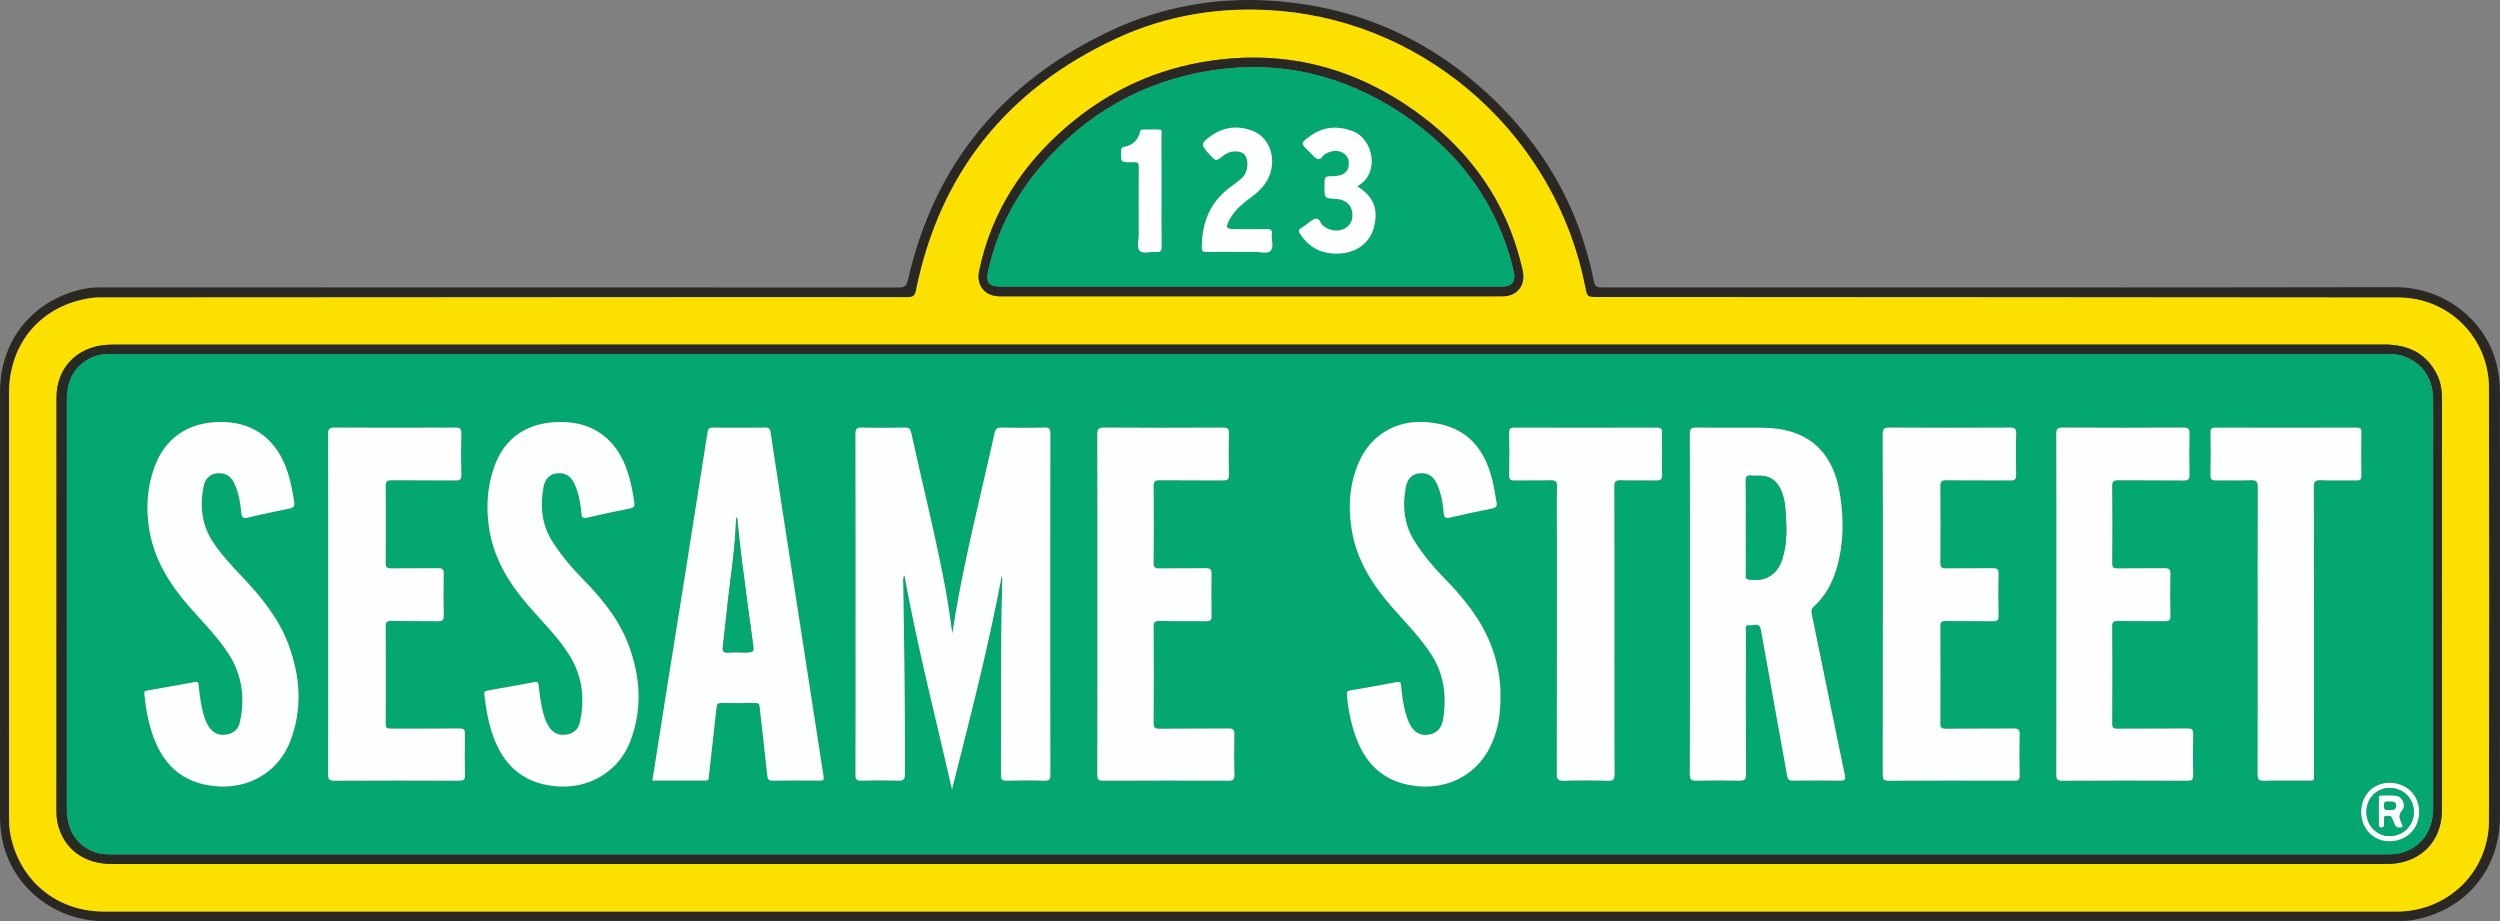 <?xml version="1.0" encoding="utf-8"?>
<!-- Generator: Adobe Illustrator 16.0.0, SVG Export Plug-In . SVG Version: 6.00 Build 0)  -->
<!DOCTYPE svg PUBLIC "-//W3C//DTD SVG 1.1//EN" "http://www.w3.org/Graphics/SVG/1.1/DTD/svg11.dtd">
<svg version="1.1" id="Layer_1" xmlns="http://www.w3.org/2000/svg" xmlns:xlink="http://www.w3.org/1999/xlink" x="0px" y="0px"
	 width="619.924px" height="228.425px" viewBox="0 0 619.924 228.425" enable-background="new 0 0 619.924 228.425"
	 xml:space="preserve">
<rect x="0" y="0" width="619.924" height="228.425" fill="#808080" stroke="none"/>
<g>
	<path fill-rule="evenodd" clip-rule="evenodd" fill="#2B2723" d="M309.964,228.371c-94.667,0-189.335-0.043-284.003,0.054
		c-12.171,0.013-22.618-8.163-25.253-19.54c-0.485-2.094-0.697-4.22-0.698-6.364c-0.006-35.16-0.021-70.321,0.005-105.482
		C0.023,84.54,8,74.589,20.156,71.774c1.579-0.365,3.186-0.51,4.813-0.509c65.933,0.007,131.866-0.001,197.8,0.034
		c1.496,0.001,2.028-0.332,2.387-1.911c6.536-28.735,23.524-49.117,49.981-61.653c12.76-6.046,26.37-8.501,40.452-7.529
		c22.139,1.528,41.004,10.423,56.566,26.188c11.982,12.138,19.761,26.6,23.084,43.374c0.268,1.353,0.857,1.525,2.053,1.524
		c65.515-0.027,131.03,0.04,196.546-0.082c12.101-0.022,22.062,7.9,25.021,18.251c0.723,2.531,1.051,5.105,1.052,7.722
		c0.009,35.108,0.024,70.217-0.003,105.326c-0.01,13.236-8.663,23.392-21.721,25.647c-1.503,0.26-3.02,0.211-4.533,0.211
		C499.091,228.372,404.527,228.371,309.964,228.371z M309.978,226.035c94.771,0,189.542,0.001,284.313-0.002
		c12.774-0.001,22.871-9.874,22.892-22.629c0.061-35.735,0.061-71.471,0-107.206c-0.021-12.472-9.97-22.398-22.406-22.412
		c-66.193-0.07-132.386-0.093-198.578-0.131c-2.628-0.002-2.628-0.001-3.115-2.493c-7.23-36.962-38.48-65.259-75.774-68.452
		c-14.142-1.21-27.857,0.934-40.73,6.947c-26.777,12.509-43.496,33.172-49.419,62.29c-0.284,1.397-0.748,1.747-2.163,1.746
		c-32.391-0.031-64.782,0.001-97.173,0.019c-33.802,0.018-67.604,0.032-101.405,0.055c-1.252,0.001-2.522-0.053-3.755,0.122
		C10.338,75.633,2.257,84.965,2.253,97.457c-0.01,34.899-0.004,69.799-0.001,104.697c0,1.619,0.031,3.241,0.349,4.836
		c2.288,11.474,11.518,19.044,23.221,19.044C120.54,226.035,215.258,226.035,309.978,226.035z"/>
	<path fill-rule="evenodd" clip-rule="evenodd" fill="#FCE100" d="M309.978,226.035c-94.719,0-189.438,0-284.156-0.001
		c-11.703,0-20.933-7.57-23.221-19.044c-0.318-1.595-0.348-3.217-0.349-4.836c-0.003-34.898-0.009-69.798,0.001-104.697
		c0.003-12.492,8.084-21.824,20.408-23.568c1.233-0.175,2.502-0.121,3.755-0.122c33.802-0.022,67.604-0.037,101.405-0.055
		c32.391-0.018,64.782-0.05,97.173-0.019c1.415,0.001,1.879-0.349,2.163-1.746c5.924-29.118,22.642-49.781,49.419-62.29
		c12.873-6.014,26.588-8.158,40.73-6.947c37.294,3.193,68.544,31.49,75.774,68.452c0.487,2.492,0.487,2.491,3.115,2.493
		c66.192,0.038,132.385,0.061,198.578,0.131c12.437,0.014,22.386,9.94,22.406,22.412c0.061,35.735,0.061,71.471,0,107.206
		c-0.021,12.755-10.117,22.628-22.892,22.629C499.52,226.036,404.748,226.035,309.978,226.035z M309.608,214.25
		c94.098,0,188.195,0.001,282.293-0.002c8.046-0.001,13.624-5.413,13.63-13.345c0.024-34.064,0.013-68.13,0.007-102.195
		c-0.001-2.166-0.39-4.262-1.42-6.19c-2.771-5.188-7.303-7.088-12.964-7.088c-187.569,0.016-375.137,0.013-562.706,0.019
		c-0.938,0-1.883,0.028-2.814,0.139c-6.998,0.831-11.625,5.965-11.628,13.008c-0.017,34.17-0.006,68.34-0.013,102.51
		c0,1.368,0.15,2.703,0.548,4.015c1.752,5.767,6.619,9.13,13.243,9.13C121.727,214.25,215.667,214.25,309.608,214.25z
		 M310.096,73.478c14.31,0,28.619,0,42.929,0c6.528,0,13.057,0.012,19.585-0.005c3.48-0.008,5.616-2.56,5.038-5.991
		c-0.121-0.718-0.311-1.425-0.486-2.132c-3.766-15.208-12.249-27.31-24.667-36.621c-16.495-12.369-35.003-16.962-55.343-13.146
		c-12.172,2.283-23.02,7.618-32.443,15.666c-11.24,9.599-18.913,21.427-21.933,36.058c-0.719,3.481,1.489,6.168,5.12,6.169
		C268.628,73.48,289.362,73.478,310.096,73.478z"/>
	<path fill-rule="evenodd" clip-rule="evenodd" fill="#282B23" d="M309.608,214.25c-93.941,0-187.882,0-281.823-0.001
		c-6.624,0-11.491-3.363-13.243-9.13c-0.398-1.312-0.548-2.646-0.548-4.015c0.006-34.17-0.004-68.34,0.013-102.51
		c0.003-7.043,4.63-12.177,11.628-13.008c0.931-0.11,1.876-0.139,2.814-0.139c187.568-0.006,375.136-0.003,562.706-0.019
		c5.661,0,10.193,1.899,12.964,7.088c1.03,1.929,1.419,4.024,1.42,6.19c0.006,34.065,0.018,68.131-0.007,102.195
		c-0.006,7.932-5.584,13.344-13.63,13.345C497.804,214.251,403.706,214.25,309.608,214.25z M309.647,87.798
		c-93.42,0-186.841,0-280.262,0.001c-0.993,0-1.985,0.027-2.978,0.025c-1.33-0.003-2.588,0.313-3.776,0.884
		c-4.391,2.106-6.048,5.822-6.052,10.458c-0.012,17.451-0.004,34.902-0.004,52.354c0,16.354-0.007,32.707,0.004,49.062
		c0.003,5.239,2.389,8.971,6.703,10.646c1.653,0.643,3.372,0.622,5.094,0.622c106.065,0.001,212.13,0.001,318.195,0.001
		c81.561,0,163.121,0,244.682-0.001c1.253,0,2.511,0.029,3.742-0.257c5.198-1.206,8.348-5.409,8.349-11.181
		c0.007-29.573,0.003-59.146,0.003-88.719c0-4.284,0.026-8.569-0.007-12.854c-0.04-5.125-2.893-9.083-7.523-10.577
		c-1.628-0.524-3.299-0.462-4.966-0.462C497.116,87.798,403.382,87.798,309.647,87.798z"/>
	<path fill-rule="evenodd" clip-rule="evenodd" fill="#2B2723" d="M310.096,73.478c-20.734,0-41.467,0.003-62.201-0.003
		c-3.631-0.001-5.839-2.688-5.12-6.169c3.021-14.631,10.693-26.459,21.933-36.058c9.423-8.047,20.271-13.382,32.443-15.666
		c20.34-3.815,38.848,0.778,55.343,13.146c12.418,9.312,20.901,21.413,24.667,36.621c0.176,0.707,0.365,1.414,0.486,2.132
		c0.578,3.432-1.558,5.983-5.038,5.991c-6.528,0.017-13.057,0.005-19.585,0.005C338.715,73.478,324.405,73.478,310.096,73.478z
		 M310.051,71.072c10.497,0,20.995,0,31.493,0c10.289,0,20.578,0.008,30.866-0.007c2.539-0.004,3.513-1.25,2.944-3.72
		c-0.315-1.369-0.649-2.738-1.058-4.082c-4.603-15.13-13.92-26.716-27.001-35.312c-14.253-9.367-29.924-13.122-46.834-10.5
		c-16.995,2.634-31.133,10.682-42.338,23.742c-6.424,7.486-10.848,16.041-13.022,25.699c-0.745,3.308-0.001,4.179,3.373,4.179
		C269,71.072,289.525,71.072,310.051,71.072z"/>
	<path fill-rule="evenodd" clip-rule="evenodd" fill="#04A770" d="M309.647,87.798c93.734,0,187.469,0,281.203,0.003
		c1.667,0,3.338-0.063,4.966,0.462c4.631,1.494,7.483,5.452,7.523,10.577c0.033,4.284,0.007,8.569,0.007,12.854
		c0,29.573,0.004,59.146-0.003,88.719c-0.001,5.771-3.15,9.975-8.349,11.181c-1.231,0.286-2.489,0.257-3.742,0.257
		c-81.561,0.001-163.121,0.001-244.682,0.001c-106.064,0-212.13,0-318.195-0.001c-1.722,0-3.44,0.021-5.094-0.622
		c-4.314-1.676-6.7-5.407-6.703-10.646c-0.011-16.354-0.004-32.708-0.004-49.062c0-17.451-0.007-34.902,0.004-52.354
		c0.003-4.636,1.661-8.352,6.052-10.458c1.188-0.57,2.446-0.887,3.776-0.884c0.993,0.002,1.985-0.025,2.978-0.025
		C122.806,87.798,216.227,87.798,309.647,87.798z M236.154,157.083c-0.543-3.604-0.962-7.021-1.584-10.402
		c-2.434-13.224-5.748-26.257-8.621-39.387c-0.198-0.906-0.52-1.281-1.529-1.262c-3.551,0.071-7.105,0.089-10.655-0.005
		c-1.288-0.034-1.641,0.285-1.637,1.61c0.049,17.291,0.032,34.581,0.032,51.871c0,10.865,0.019,21.73-0.027,32.596
		c-0.005,1.156,0.259,1.513,1.454,1.477c3.027-0.092,6.061-0.104,9.087,0.003c1.36,0.049,1.719-0.289,1.725-1.696
		c0.06-15.775-0.178-31.549-0.425-47.321c-0.009-0.541-0.173-1.112,0.297-1.916c3.276,18.017,7.794,35.493,11.801,53.087
		c4.453-17.616,8.992-35.154,12.347-52.979c0.122,0.519,0.135,1.022,0.12,1.525c-0.481,15.929-0.252,31.861-0.334,47.792
		c-0.005,1.117,0.196,1.545,1.431,1.506c3.131-0.097,6.27-0.101,9.4,0.002c1.255,0.041,1.416-0.415,1.415-1.512
		c-0.029-28.207-0.028-56.415-0.001-84.623c0.001-1.047-0.191-1.443-1.343-1.418c-3.603,0.078-7.209,0.088-10.812-0.005
		c-1.175-0.031-1.481,0.436-1.692,1.45c-0.613,2.958-1.333,5.894-2.004,8.839C241.531,129.773,238.238,143.184,236.154,157.083z
		 M419.057,149.822c0,14.05,0.021,28.101-0.033,42.151c-0.005,1.326,0.348,1.643,1.637,1.608c3.549-0.094,7.104-0.095,10.653,0
		c1.304,0.035,1.64-0.314,1.634-1.625c-0.055-11.805-0.037-23.609-0.018-35.414c0.001-0.622-0.394-1.724,0.875-1.503
		c1.008,0.175,2.492-0.962,2.877,1.24c2.099,12.012,4.333,24.001,6.47,36.007c0.173,0.969,0.464,1.302,1.471,1.286
		c3.916-0.059,7.835-0.065,11.752,0.002c1.226,0.021,1.298-0.344,1.071-1.437c-2.769-13.313-5.477-26.639-8.211-39.958
		c-0.146-0.714-0.077-1.238,0.531-1.79c2.819-2.558,4.584-5.787,5.642-9.404c1.747-5.973,1.823-12.061,0.891-18.147
		c-1.718-11.204-8.229-16.737-19.534-16.775c-5.38-0.018-10.761,0.047-16.14-0.038c-1.341-0.021-1.603,0.373-1.598,1.645
		C419.074,121.721,419.057,135.771,419.057,149.822z M161.782,193.546c4.48,0,8.858-0.002,13.237,0.001
		c0.93,0.001,0.712-0.715,0.771-1.238c0.638-5.649,1.285-11.299,1.883-16.952c0.086-0.818,0.411-1.048,1.182-1.039
		c2.82,0.031,5.641,0.03,8.461,0.001c0.713-0.008,0.999,0.202,1.059,0.953c0.132,1.663,0.383,3.315,0.568,4.975
		c0.452,4.044,0.897,8.089,1.335,12.134c0.081,0.746,0.257,1.209,1.214,1.194c3.969-0.058,7.939-0.042,11.909-0.01
		c0.812,0.007,0.932-0.26,0.815-1.009c-1.696-10.868-3.362-21.741-5.038-32.612c-1.732-11.232-3.473-22.463-5.202-33.695
		c-0.976-6.337-1.935-12.678-2.898-19.018c-0.108-0.712-0.256-1.21-1.226-1.197c-4.387,0.062-8.775,0.042-13.162,0.013
		c-0.773-0.005-1.095,0.231-1.219,1.021c-1.766,11.331-3.553,22.658-5.352,33.984c-1.726,10.862-3.478,21.722-5.206,32.584
		C163.866,180.219,162.841,186.807,161.782,193.546z M54.515,104.641c-7.948,0.097-13.663,4.038-16.275,11.352
		c-1.812,5.074-2.085,10.305-1.175,15.593c1.255,7.292,5.03,13.292,9.789,18.76c3.425,3.936,7.182,7.6,9.984,12.045
		c3.262,5.173,3.934,10.796,2.655,16.694c-0.397,1.83-1.661,2.857-3.505,3.101c-1.842,0.243-3.261-0.486-4.251-2.045
		c-0.648-1.021-1.029-2.157-1.351-3.316c-0.616-2.221-0.856-4.504-1.134-6.78c-0.063-0.521-0.031-1.074-0.86-0.923
		c-4,0.729-8.003,1.446-12.009,2.143c-0.689,0.119-0.611,0.507-0.562,1.02c0.293,3.071,0.816,6.101,1.744,9.043
		c2.457,7.795,7.214,12.812,15.82,13.62c8.267,0.776,15.683-3.473,18.634-11.262c3.026-7.987,2.442-15.989-0.487-23.859
		c-2.452-6.586-6.832-11.899-11.607-16.925c-2.553-2.687-5.066-5.41-7.127-8.517c-2.801-4.221-3.257-8.842-2.334-13.666
		c0.475-2.48,2.135-3.63,4.493-3.348c1.699,0.204,2.65,1.335,3.294,2.79c0.982,2.221,1.378,4.584,1.589,6.979
		c0.094,1.063,0.378,1.509,1.617,1.207c3.441-0.839,6.916-1.548,10.388-2.254c0.96-0.194,1.265-0.627,1.116-1.589
		c-0.384-2.476-0.834-4.935-1.601-7.323C68.71,108.935,62.802,104.54,54.515,104.641z M138.871,104.641
		c-8.119,0.069-13.793,3.904-16.337,11.192c-1.808,5.183-2.063,10.517-1.115,15.908c1.271,7.234,5.036,13.177,9.75,18.605
		c3.488,4.017,7.338,7.738,10.144,12.312c3.136,5.113,3.746,10.645,2.499,16.424c-0.395,1.828-1.658,2.859-3.503,3.104
		c-1.842,0.243-3.263-0.487-4.25-2.044c-0.647-1.021-1.034-2.152-1.354-3.314c-0.614-2.222-0.861-4.504-1.128-6.781
		c-0.078-0.66-0.166-1.063-1.014-0.904c-3.841,0.724-7.69,1.408-11.542,2.073c-0.654,0.113-1.007,0.214-0.907,1.055
		c0.367,3.06,0.841,6.093,1.764,9.039c2.468,7.877,7.298,12.864,15.959,13.66c8.11,0.745,15.588-3.57,18.499-11.262
		c3.002-7.934,2.475-15.889-0.442-23.705c-2.498-6.691-7.026-12.02-11.974-17.029c-2.573-2.605-4.852-5.462-6.85-8.536
		c-2.75-4.229-3.189-8.86-2.298-13.688c0.371-2.006,1.593-3.184,3.216-3.376c2.014-0.237,3.367,0.463,4.349,2.343
		c0.359,0.687,0.626,1.431,0.854,2.174c0.535,1.75,0.848,3.547,0.99,5.372c0.069,0.882,0.231,1.396,1.413,1.109
		c3.542-0.859,7.117-1.59,10.692-2.307c0.96-0.192,1.126-0.675,0.997-1.523c-0.378-2.476-0.829-4.935-1.592-7.325
		C153.054,108.965,147.173,104.57,138.871,104.641z M372.065,172.596c0.044-4.27-0.76-8.646-2.441-12.868
		c-2.584-6.489-6.928-11.721-11.753-16.625c-2.642-2.686-5.01-5.604-7.042-8.78c-2.68-4.19-3.145-8.778-2.236-13.549
		c0.474-2.49,2.097-3.652,4.451-3.409c1.705,0.177,2.673,1.278,3.328,2.736c1.019,2.266,1.411,4.683,1.631,7.129
		c0.092,1.028,0.396,1.388,1.525,1.12c3.497-0.83,7.019-1.562,10.541-2.277c0.915-0.187,1.208-0.603,1.03-1.498
		c-0.346-1.737-0.563-3.502-0.975-5.223c-2.236-9.378-7.532-14.04-16.601-14.682c-7.343-0.519-13.632,3.215-16.562,9.951
		c-2.359,5.425-2.718,11.102-1.753,16.881c1.228,7.357,5.041,13.393,9.84,18.894c3.326,3.814,6.92,7.403,9.729,11.649
		c3.322,5.021,4.006,10.55,3.074,16.354c-0.361,2.251-1.641,3.468-3.619,3.78c-2.003,0.316-3.646-0.567-4.677-2.638
		c-0.438-0.879-0.753-1.83-1.023-2.777c-0.618-2.163-0.875-4.393-1.102-6.625c-0.056-0.542-0.01-1.188-0.948-1.013
		c-3.894,0.726-7.79,1.437-11.695,2.096c-0.809,0.136-0.842,0.518-0.783,1.18c0.31,3.494,0.981,6.906,2.163,10.217
		c2.611,7.315,7.521,11.61,15.481,12.342c7.347,0.676,14.144-2.73,17.597-9.25C371.375,181.695,372.125,177.366,372.065,172.596z
		 M81.389,149.816c0,14.054,0.02,28.107-0.032,42.161c-0.005,1.322,0.352,1.622,1.64,1.614c10.292-0.055,20.584-0.045,30.876-0.009
		c1.046,0.004,1.45-0.199,1.423-1.35c-0.079-3.394-0.073-6.792-0.002-10.187c0.023-1.087-0.256-1.407-1.373-1.396
		c-5.642,0.059-11.284,0.007-16.927,0.046c-0.966,0.007-1.366-0.174-1.359-1.264c0.045-8.046,0.042-16.092,0.002-24.137
		c-0.005-1.035,0.3-1.321,1.326-1.306c3.917,0.058,7.837-0.013,11.754,0.047c1.042,0.017,1.318-0.303,1.301-1.318
		c-0.059-3.499-0.062-7.001,0.002-10.5c0.019-1.045-0.3-1.329-1.322-1.315c-3.865,0.055-7.732-0.006-11.598,0.041
		c-1.008,0.012-1.48-0.147-1.469-1.335c0.057-6.373,0.051-12.747,0.004-19.121c-0.008-1.105,0.337-1.414,1.423-1.403
		c5.276,0.05,10.554-0.01,15.83,0.048c1.134,0.012,1.534-0.232,1.501-1.455c-0.091-3.394-0.088-6.792-0.001-10.186
		c0.03-1.188-0.307-1.462-1.47-1.456c-9.979,0.049-19.958,0.054-29.936-0.005c-1.305-0.008-1.63,0.318-1.625,1.624
		C81.408,121.709,81.389,135.763,81.389,149.816z M466.893,149.734c0,14.106,0.01,28.214-0.021,42.32
		c-0.002,1.074,0.138,1.546,1.411,1.539c10.396-0.057,20.795-0.046,31.191-0.01c1.016,0.003,1.353-0.255,1.334-1.302
		c-0.062-3.396-0.083-6.794,0.008-10.188c0.033-1.229-0.38-1.455-1.509-1.443c-5.59,0.057-11.182-0.003-16.771,0.051
		c-1.088,0.01-1.403-0.271-1.396-1.381c0.048-7.993,0.05-15.988-0.002-23.981c-0.007-1.156,0.395-1.362,1.434-1.348
		c3.865,0.056,7.732-0.017,11.598,0.047c1.071,0.018,1.434-0.229,1.408-1.364c-0.077-3.446-0.089-6.897,0.005-10.344
		c0.033-1.244-0.405-1.45-1.517-1.432c-3.813,0.064-7.628-0.021-11.441,0.053c-1.164,0.022-1.5-0.278-1.488-1.471
		c0.063-6.269,0.059-12.539,0.004-18.809c-0.011-1.197,0.263-1.613,1.541-1.595c5.276,0.073,10.554,0.005,15.83,0.052
		c1.063,0.009,1.452-0.254,1.428-1.387c-0.072-3.395-0.091-6.793,0.008-10.187c0.037-1.286-0.393-1.524-1.576-1.52
		c-9.927,0.046-19.854,0.054-29.781-0.006c-1.348-0.009-1.738,0.283-1.732,1.695C466.916,121.729,466.893,135.731,466.893,149.734z
		 M272.125,149.767c0,14.105,0.013,28.211-0.024,42.316c-0.003,1.129,0.227,1.515,1.449,1.509
		c10.344-0.052,20.688-0.048,31.032-0.004c1.14,0.005,1.538-0.237,1.505-1.452c-0.087-3.342-0.086-6.688,0-10.029
		c0.03-1.201-0.338-1.47-1.493-1.457c-5.694,0.062-11.389-0.01-17.083,0.058c-1.196,0.015-1.462-0.325-1.455-1.479
		c0.052-7.889,0.051-15.777,0.002-23.666c-0.007-1.175,0.221-1.613,1.513-1.582c3.864,0.094,7.732,0.003,11.597,0.056
		c0.964,0.013,1.264-0.27,1.251-1.23c-0.047-3.5-0.057-7.001,0.004-10.5c0.02-1.095-0.312-1.424-1.411-1.405
		c-3.813,0.063-7.628-0.014-11.44,0.047c-1.099,0.019-1.536-0.171-1.521-1.424c0.071-6.32,0.063-12.643,0.005-18.963
		c-0.011-1.175,0.306-1.494,1.48-1.479c5.224,0.063,10.449-0.002,15.672,0.051c1.119,0.012,1.556-0.211,1.523-1.449
		c-0.091-3.394-0.087-6.792-0.001-10.186c0.03-1.189-0.314-1.467-1.476-1.461c-9.821,0.048-19.644,0.06-29.464-0.01
		c-1.416-0.01-1.703,0.387-1.698,1.737C272.145,121.765,272.125,135.766,272.125,149.767z M509.927,149.839
		c0,14.051,0.012,28.102-0.021,42.152c-0.003,1.137,0.16,1.612,1.487,1.604c10.342-0.063,20.685-0.05,31.026-0.012
		c1.058,0.004,1.441-0.222,1.416-1.36c-0.077-3.393-0.074-6.79-0.001-10.184c0.023-1.101-0.28-1.399-1.383-1.389
		c-5.798,0.056-11.597,0.002-17.394,0.049c-1.021,0.009-1.311-0.269-1.305-1.299c0.041-8.044,0.044-16.088-0.003-24.132
		c-0.006-1.067,0.344-1.289,1.331-1.277c3.917,0.052,7.835-0.007,11.752,0.041c0.976,0.012,1.372-0.189,1.351-1.274
		c-0.068-3.498-0.074-7,0.002-10.498c0.025-1.158-0.397-1.372-1.44-1.357c-3.864,0.055-7.731-0.017-11.596,0.046
		c-1.082,0.019-1.409-0.266-1.399-1.379c0.053-6.319,0.064-12.641-0.007-18.96c-0.014-1.286,0.409-1.54,1.59-1.527
		c5.38,0.057,10.761-0.015,16.14,0.054c1.21,0.016,1.479-0.354,1.453-1.501c-0.076-3.341-0.073-6.686-0.002-10.027
		c0.025-1.166-0.208-1.586-1.503-1.578c-9.977,0.061-19.954,0.063-29.93-0.002c-1.358-0.009-1.597,0.401-1.593,1.658
		C509.944,121.737,509.927,135.788,509.927,149.839z M400.318,156.546c0-11.958,0.017-23.916-0.025-35.874
		c-0.004-1.208,0.285-1.634,1.555-1.593c2.922,0.094,5.849-0.013,8.771,0.051c1.103,0.024,1.567-0.197,1.534-1.445
		c-0.09-3.444-0.069-6.893-0.008-10.338c0.019-1.031-0.285-1.309-1.31-1.306c-11.749,0.035-23.499,0.032-35.248,0.004
		c-0.96-0.002-1.377,0.159-1.354,1.26c0.073,3.497,0.069,6.998,0.002,10.495c-0.021,1.055,0.323,1.344,1.329,1.326
		c2.976-0.05,5.954,0.033,8.929-0.043c1.195-0.03,1.628,0.265,1.602,1.548c-0.084,4.071-0.031,8.146-0.031,12.219
		c0,19.634,0.012,39.269-0.024,58.903c-0.003,1.319,0.176,1.909,1.729,1.853c3.651-0.135,7.312-0.107,10.964-0.01
		c1.329,0.036,1.623-0.36,1.618-1.646C400.298,180.149,400.318,168.348,400.318,156.546z M559.846,156.313
		c0,11.907,0.019,23.813-0.029,35.721c-0.004,1.226,0.301,1.59,1.545,1.558c3.445-0.087,6.894-0.014,10.34-0.035
		c2.358-0.015,2.081,0.357,2.082-2.063c0.008-23.553,0.016-47.106-0.023-70.659c-0.003-1.33,0.262-1.821,1.7-1.763
		c2.972,0.12,5.953,0.008,8.929,0.053c0.883,0.014,1.163-0.254,1.151-1.15c-0.046-3.604-0.05-7.207,0.002-10.811
		c0.013-0.917-0.293-1.12-1.156-1.118c-11.698,0.025-23.396,0.026-35.095,0c-0.891-0.002-1.147,0.265-1.137,1.145
		c0.044,3.551,0.065,7.104-0.01,10.653c-0.023,1.104,0.394,1.298,1.357,1.281c2.872-0.047,5.749,0.077,8.615-0.055
		c1.508-0.069,1.763,0.47,1.757,1.835C559.823,132.708,559.846,144.511,559.846,156.313z M592.493,208.597
		c4.228,0.003,7.371-3.083,7.376-7.24c0.004-4.163-3.125-7.238-7.364-7.238c-4.003,0-6.98,3.08-6.983,7.226
		C585.518,205.478,588.513,208.594,592.493,208.597z"/>
	<path fill-rule="evenodd" clip-rule="evenodd" fill="#04A770" d="M310.051,71.072c-20.526,0-41.051,0-61.577-0.001
		c-3.374,0-4.118-0.871-3.373-4.179c2.174-9.658,6.599-18.213,13.022-25.699c11.206-13.06,25.344-21.108,42.338-23.742
		c16.91-2.622,32.581,1.134,46.834,10.5c13.081,8.596,22.398,20.182,27.001,35.312c0.408,1.344,0.742,2.713,1.058,4.082
		c0.568,2.47-0.405,3.716-2.944,3.72c-10.288,0.015-20.577,0.007-30.866,0.007C331.046,71.072,320.548,71.072,310.051,71.072z
		 M336.542,46.195c5.744-3.105,4.056-11.677-1.042-13.641c-3.637-1.401-7.157-1.229-10.415,1.051
		c-2.684,1.877-2.658,1.913-0.285,4.137c0.608,0.57,1.129,1.377,1.852,1.653c0.988,0.377,1.291-0.934,2.06-1.303
		c1.443-0.693,2.864-1.031,4.321-0.185c1.165,0.677,1.516,1.797,1.414,3.087c-0.134,1.703-1.448,2.635-3.771,2.679
		c-2.23,0.043-2.23,0.043-2.231,2.199c0,0.157,0,0.313,0,0.47c0,2.837,0,2.837,2.886,2.982c2.32,0.117,3.868,1.493,4.02,3.575
		c0.12,1.653-0.414,2.983-1.936,3.786c-1.669,0.879-3.736,0.537-5.281-0.657c-0.725-0.561-0.878-1.977-1.858-1.812
		c-0.891,0.151-1.659,1.019-2.481,1.57c-0.347,0.232-0.675,0.5-1.042,0.692c-0.757,0.397-0.848,0.784-0.338,1.557
		c2.316,3.502,5.528,5.039,9.701,4.827c4.235-0.214,7.497-2.579,8.523-6.347C341.888,51.927,340.657,48.748,336.542,46.195z
		 M306.721,62.461c1.463,0,2.927,0.028,4.389-0.009c1.347-0.033,3.128,0.584,3.93-0.23c0.94-0.954,0.162-2.778,0.33-4.212
		c0.12-1.017-0.322-1.218-1.245-1.197c-2.507,0.058-5.015,0.02-7.522,0.02c-2.682,0-2.861-0.305-1.542-2.708
		c0.25-0.455,0.563-0.879,0.878-1.293c1.151-1.513,2.626-2.681,4.14-3.798c1.651-1.22,3.166-2.562,4.181-4.384
		c2.528-4.541,0.91-10.391-3.521-12.146c-3.613-1.43-7.179-1.12-10.417,1.183c-2.601,1.849-2.608,2.186-0.47,4.512
		c0.035,0.038,0.07,0.077,0.105,0.116c1.587,1.736,1.587,1.736,3.336,0.305c1.575-1.289,4.048-1.471,5.218-0.383
		c1.125,1.046,1.102,3.875-0.079,5.389c-0.316,0.406-0.716,0.758-1.119,1.084c-0.729,0.591-1.482,1.153-2.24,1.709
		c-5.056,3.71-7.041,8.852-7.053,14.951c-0.002,0.94,0.341,1.124,1.182,1.108C301.706,62.432,304.213,62.461,306.721,62.461z
		 M288.018,47.334c0-4.642,0.01-9.283-0.016-13.924c-0.002-0.443,0.334-1.204-0.474-1.253c-1.402-0.087-2.814-0.036-4.221-0.02
		c-0.571,0.006-0.557,0.495-0.681,0.889c-0.561,1.791-1.767,2.957-3.598,3.315c-0.845,0.166-1.058,0.48-1.059,1.307
		c-0.003,2.587-0.042,2.587,2.488,2.588c0.208,0,0.421,0.026,0.625-0.005c1.008-0.155,1.318,0.23,1.309,1.271
		c-0.052,5.579-0.037,11.159-0.015,16.739c0.005,1.345-0.574,3.112,0.228,3.925c0.876,0.888,2.671,0.152,4.052,0.309
		c1.104,0.126,1.402-0.274,1.388-1.373C287.982,56.513,288.018,51.923,288.018,47.334z"/>
	<path fill-rule="evenodd" clip-rule="evenodd" fill="#FDFEFE" d="M236.154,157.083c2.084-13.899,5.377-27.31,8.443-40.768
		c0.671-2.945,1.391-5.881,2.004-8.839c0.21-1.015,0.517-1.481,1.692-1.45c3.602,0.093,7.208,0.083,10.812,0.005
		c1.152-0.025,1.344,0.371,1.343,1.418c-0.027,28.208-0.028,56.416,0.001,84.623c0.001,1.097-0.16,1.553-1.415,1.512
		c-3.131-0.103-6.269-0.099-9.4-0.002c-1.235,0.039-1.437-0.389-1.431-1.506c0.083-15.931-0.147-31.863,0.334-47.792
		c0.015-0.503,0.002-1.007-0.12-1.525c-3.355,17.824-7.895,35.362-12.347,52.979c-4.007-17.594-8.524-35.07-11.801-53.087
		c-0.47,0.804-0.306,1.375-0.297,1.916c0.248,15.772,0.485,31.546,0.425,47.321c-0.005,1.407-0.365,1.745-1.725,1.696
		c-3.026-0.107-6.06-0.095-9.087-0.003c-1.195,0.036-1.459-0.32-1.454-1.477c0.046-10.865,0.027-21.73,0.027-32.596
		c0-17.29,0.017-34.58-0.032-51.871c-0.004-1.325,0.349-1.645,1.637-1.61c3.55,0.094,7.104,0.076,10.655,0.005
		c1.009-0.02,1.331,0.355,1.529,1.262c2.874,13.13,6.188,26.163,8.621,39.387C235.192,150.062,235.611,153.479,236.154,157.083z"/>
	<path fill-rule="evenodd" clip-rule="evenodd" fill="#FFFEFE" d="M419.057,149.822c0-14.051,0.018-28.102-0.03-42.152
		c-0.005-1.271,0.257-1.666,1.598-1.645c5.379,0.085,10.76,0.021,16.14,0.038c11.306,0.038,17.816,5.571,19.534,16.775
		c0.933,6.087,0.856,12.175-0.891,18.147c-1.058,3.617-2.822,6.847-5.642,9.404c-0.608,0.552-0.678,1.076-0.531,1.79
		c2.734,13.319,5.442,26.646,8.211,39.958c0.227,1.093,0.154,1.457-1.071,1.437c-3.917-0.067-7.836-0.061-11.752-0.002
		c-1.007,0.016-1.298-0.317-1.471-1.286c-2.137-12.006-4.371-23.995-6.47-36.007c-0.385-2.202-1.869-1.065-2.877-1.24
		c-1.269-0.221-0.874,0.881-0.875,1.503c-0.02,11.805-0.037,23.609,0.018,35.414c0.006,1.311-0.33,1.66-1.634,1.625
		c-3.549-0.095-7.104-0.094-10.653,0c-1.289,0.034-1.642-0.282-1.637-1.608C419.077,177.923,419.057,163.872,419.057,149.822z
		 M432.915,130.674c0,3.916-0.008,7.832,0.01,11.749c0.002,0.511-0.241,1.118,0.701,1.266c4.108,0.641,7.079-1.107,8.348-5.087
		c1.313-4.119,1.059-8.353,0.735-12.57c-0.132-1.713-0.489-3.403-1.288-4.963c-1.017-1.986-2.615-3.058-4.864-3.106
		c-0.782-0.018-1.573,0.05-2.348-0.036c-1.05-0.115-1.329,0.294-1.315,1.313C432.947,123.05,432.915,126.862,432.915,130.674z"/>
	<path fill-rule="evenodd" clip-rule="evenodd" fill="#FDFEFE" d="M161.782,193.546c1.06-6.739,2.084-13.327,3.132-19.91
		c1.729-10.862,3.48-21.722,5.206-32.584c1.799-11.326,3.586-22.653,5.352-33.984c0.124-0.79,0.446-1.026,1.219-1.021
		c4.387,0.029,8.775,0.049,13.162-0.013c0.97-0.013,1.117,0.485,1.226,1.197c0.964,6.34,1.923,12.681,2.898,19.018
		c1.729,11.232,3.469,22.463,5.202,33.695c1.676,10.871,3.342,21.744,5.038,32.612c0.117,0.749-0.003,1.016-0.815,1.009
		c-3.969-0.032-7.94-0.048-11.909,0.01c-0.957,0.015-1.133-0.448-1.214-1.194c-0.438-4.045-0.884-8.09-1.335-12.134
		c-0.185-1.659-0.436-3.312-0.568-4.975c-0.06-0.751-0.346-0.961-1.059-0.953c-2.82,0.029-5.641,0.03-8.461-0.001
		c-0.771-0.009-1.096,0.221-1.182,1.039c-0.598,5.653-1.245,11.303-1.883,16.952c-0.059,0.523,0.159,1.239-0.771,1.238
		C170.64,193.544,166.262,193.546,161.782,193.546z M182.776,128.282c-0.396,0.328-0.273,0.722-0.283,1.051
		c-0.196,6.323-1.163,12.567-1.897,18.836c-0.473,4.041-0.861,8.093-1.348,12.133c-0.139,1.15,0.124,1.621,1.371,1.511
		c1.244-0.11,2.505-0.024,3.758-0.024c2.702,0,2.639,0.009,2.267-2.67c-0.946-6.817-1.855-13.64-2.727-20.468
		C183.48,135.222,183.157,131.777,182.776,128.282z"/>
	<path fill-rule="evenodd" clip-rule="evenodd" fill="#FDFEFE" d="M54.515,104.641c8.287-0.101,14.195,4.294,16.843,12.539
		c0.767,2.389,1.217,4.848,1.601,7.323c0.149,0.962-0.156,1.395-1.116,1.589c-3.472,0.706-6.946,1.415-10.388,2.254
		c-1.239,0.302-1.523-0.144-1.617-1.207c-0.211-2.396-0.607-4.759-1.589-6.979c-0.644-1.455-1.595-2.586-3.294-2.79
		c-2.358-0.282-4.019,0.867-4.493,3.348c-0.923,4.824-0.467,9.445,2.334,13.666c2.062,3.106,4.574,5.83,7.127,8.517
		c4.776,5.025,9.155,10.339,11.607,16.925c2.929,7.87,3.513,15.872,0.487,23.859c-2.951,7.789-10.367,12.038-18.634,11.262
		c-8.606-0.809-13.363-5.825-15.82-13.62c-0.927-2.942-1.451-5.972-1.744-9.043c-0.049-0.513-0.128-0.9,0.562-1.02
		c4.006-0.696,8.009-1.413,12.009-2.143c0.83-0.151,0.797,0.402,0.86,0.923c0.278,2.276,0.519,4.56,1.134,6.78
		c0.321,1.159,0.702,2.295,1.351,3.316c0.99,1.559,2.409,2.288,4.251,2.045c1.844-0.243,3.108-1.271,3.505-3.101
		c1.279-5.898,0.607-11.521-2.655-16.694c-2.802-4.445-6.559-8.109-9.984-12.045c-4.758-5.468-8.533-11.468-9.789-18.76
		c-0.91-5.288-0.637-10.519,1.175-15.593C40.852,108.679,46.567,104.737,54.515,104.641z"/>
	<path fill-rule="evenodd" clip-rule="evenodd" fill="#FDFEFE" d="M138.871,104.641c8.302-0.07,14.183,4.324,16.817,12.574
		c0.763,2.391,1.214,4.85,1.592,7.325c0.129,0.849-0.037,1.331-0.997,1.523c-3.575,0.717-7.15,1.447-10.692,2.307
		c-1.182,0.287-1.344-0.228-1.413-1.109c-0.142-1.825-0.455-3.622-0.99-5.372c-0.228-0.743-0.495-1.487-0.854-2.174
		c-0.982-1.88-2.334-2.58-4.349-2.343c-1.623,0.192-2.845,1.37-3.216,3.376c-0.891,4.828-0.451,9.46,2.298,13.688
		c1.998,3.074,4.277,5.931,6.85,8.536c4.948,5.01,9.477,10.338,11.974,17.029c2.917,7.816,3.445,15.771,0.442,23.705
		c-2.91,7.691-10.388,12.007-18.499,11.262c-8.661-0.796-13.491-5.783-15.959-13.66c-0.923-2.946-1.397-5.979-1.764-9.039
		c-0.1-0.841,0.252-0.941,0.907-1.055c3.852-0.665,7.7-1.35,11.542-2.073c0.848-0.159,0.936,0.244,1.014,0.904
		c0.267,2.277,0.514,4.56,1.128,6.781c0.32,1.162,0.707,2.294,1.354,3.314c0.987,1.557,2.408,2.287,4.25,2.044
		c1.845-0.244,3.108-1.275,3.503-3.104c1.247-5.779,0.638-11.311-2.499-16.424c-2.806-4.573-6.655-8.295-10.144-12.312
		c-4.714-5.429-8.479-11.371-9.75-18.605c-0.948-5.392-0.693-10.726,1.115-15.908C125.078,108.545,130.752,104.71,138.871,104.641z"
		/>
	<path fill-rule="evenodd" clip-rule="evenodd" fill="#FDFEFE" d="M372.065,172.596c0.06,4.771-0.69,9.1-2.818,13.114
		c-3.453,6.52-10.25,9.926-17.597,9.25c-7.961-0.731-12.87-5.026-15.481-12.342c-1.182-3.311-1.854-6.723-2.163-10.217
		c-0.059-0.662-0.025-1.044,0.783-1.18c3.905-0.659,7.802-1.37,11.695-2.096c0.938-0.175,0.893,0.471,0.948,1.013
		c0.227,2.232,0.483,4.462,1.102,6.625c0.271,0.947,0.586,1.898,1.023,2.777c1.03,2.07,2.674,2.954,4.677,2.638
		c1.979-0.313,3.258-1.529,3.619-3.78c0.932-5.804,0.248-11.333-3.074-16.354c-2.81-4.246-6.403-7.835-9.729-11.649
		c-4.799-5.501-8.612-11.536-9.84-18.894c-0.965-5.779-0.606-11.456,1.753-16.881c2.93-6.736,9.219-10.47,16.562-9.951
		c9.068,0.642,14.364,5.304,16.601,14.682c0.411,1.721,0.629,3.485,0.975,5.223c0.178,0.896-0.115,1.312-1.03,1.498
		c-3.522,0.716-7.044,1.447-10.541,2.277c-1.129,0.268-1.434-0.092-1.525-1.12c-0.22-2.446-0.612-4.863-1.631-7.129
		c-0.655-1.458-1.623-2.56-3.328-2.736c-2.354-0.243-3.978,0.919-4.451,3.409c-0.908,4.771-0.443,9.358,2.236,13.549
		c2.032,3.177,4.4,6.095,7.042,8.78c4.825,4.904,9.169,10.136,11.753,16.625C371.306,163.95,372.109,168.326,372.065,172.596z"/>
	<path fill-rule="evenodd" clip-rule="evenodd" fill="#FFFEFE" d="M81.389,149.816c0-14.054,0.02-28.107-0.032-42.161
		c-0.004-1.306,0.321-1.632,1.625-1.624c9.978,0.059,19.957,0.054,29.936,0.005c1.163-0.006,1.5,0.269,1.47,1.456
		c-0.087,3.394-0.09,6.792,0.001,10.186c0.033,1.223-0.367,1.467-1.501,1.455c-5.276-0.058-10.553,0.002-15.83-0.048
		c-1.086-0.011-1.431,0.298-1.423,1.403c0.047,6.374,0.053,12.748-0.004,19.121c-0.011,1.188,0.461,1.347,1.469,1.335
		c3.866-0.047,7.732,0.014,11.598-0.041c1.021-0.014,1.341,0.271,1.322,1.315c-0.064,3.499-0.061,7.001-0.002,10.5
		c0.017,1.016-0.259,1.335-1.301,1.318c-3.917-0.06-7.837,0.011-11.754-0.047c-1.026-0.016-1.331,0.271-1.326,1.306
		c0.039,8.045,0.042,16.091-0.002,24.137c-0.006,1.09,0.393,1.271,1.359,1.264c5.643-0.039,11.285,0.013,16.927-0.046
		c1.117-0.011,1.396,0.31,1.373,1.396c-0.071,3.395-0.077,6.793,0.002,10.187c0.027,1.15-0.377,1.354-1.423,1.35
		c-10.292-0.036-20.584-0.046-30.876,0.009c-1.288,0.008-1.645-0.292-1.64-1.614C81.409,177.924,81.389,163.87,81.389,149.816z"/>
	<path fill-rule="evenodd" clip-rule="evenodd" fill="#FDFEFE" d="M466.893,149.734c0-14.003,0.023-28.005-0.036-42.008
		c-0.006-1.412,0.385-1.704,1.732-1.695c9.927,0.06,19.854,0.052,29.781,0.006c1.184-0.005,1.613,0.233,1.576,1.52
		c-0.099,3.394-0.08,6.792-0.008,10.187c0.024,1.133-0.364,1.396-1.428,1.387c-5.276-0.047-10.554,0.021-15.83-0.052
		c-1.278-0.019-1.552,0.397-1.541,1.595c0.055,6.27,0.059,12.54-0.004,18.809c-0.012,1.192,0.324,1.493,1.488,1.471
		c3.813-0.074,7.629,0.012,11.441-0.053c1.111-0.019,1.55,0.188,1.517,1.432c-0.094,3.446-0.082,6.897-0.005,10.344
		c0.025,1.135-0.337,1.382-1.408,1.364c-3.865-0.063-7.732,0.009-11.598-0.047c-1.039-0.015-1.44,0.191-1.434,1.348
		c0.052,7.993,0.05,15.988,0.002,23.981c-0.007,1.11,0.309,1.391,1.396,1.381c5.59-0.054,11.182,0.006,16.771-0.051
		c1.129-0.012,1.542,0.214,1.509,1.443c-0.091,3.394-0.069,6.792-0.008,10.188c0.019,1.047-0.318,1.305-1.334,1.302
		c-10.396-0.036-20.795-0.047-31.191,0.01c-1.273,0.007-1.413-0.465-1.411-1.539C466.902,177.948,466.893,163.841,466.893,149.734z"
		/>
	<path fill-rule="evenodd" clip-rule="evenodd" fill="#FDFEFE" d="M272.125,149.767c0-14.001,0.02-28.002-0.032-42.003
		c-0.005-1.351,0.282-1.747,1.698-1.737c9.821,0.069,19.643,0.058,29.464,0.01c1.162-0.006,1.506,0.271,1.476,1.461
		c-0.085,3.394-0.089,6.792,0.001,10.186c0.033,1.238-0.405,1.461-1.523,1.449c-5.224-0.053-10.449,0.013-15.672-0.051
		c-1.174-0.015-1.491,0.305-1.48,1.479c0.058,6.32,0.065,12.643-0.005,18.963c-0.014,1.253,0.423,1.442,1.521,1.424
		c3.813-0.061,7.628,0.016,11.44-0.047c1.1-0.019,1.431,0.311,1.411,1.405c-0.062,3.499-0.051,7-0.004,10.5
		c0.013,0.961-0.288,1.243-1.251,1.23c-3.865-0.053-7.733,0.038-11.597-0.056c-1.292-0.031-1.52,0.407-1.513,1.582
		c0.049,7.889,0.05,15.777-0.002,23.666c-0.008,1.153,0.259,1.493,1.455,1.479c5.694-0.067,11.389,0.004,17.083-0.058
		c1.155-0.013,1.523,0.256,1.493,1.457c-0.086,3.342-0.087,6.688,0,10.029c0.032,1.215-0.365,1.457-1.505,1.452
		c-10.344-0.044-20.688-0.048-31.032,0.004c-1.222,0.006-1.452-0.38-1.449-1.509C272.138,177.978,272.125,163.872,272.125,149.767z"
		/>
	<path fill-rule="evenodd" clip-rule="evenodd" fill="#FFFEFE" d="M509.927,149.839c0-14.051,0.018-28.102-0.028-42.152
		c-0.004-1.257,0.234-1.667,1.593-1.658c9.976,0.065,19.953,0.063,29.93,0.002c1.295-0.008,1.528,0.412,1.503,1.578
		c-0.071,3.342-0.074,6.687,0.002,10.027c0.026,1.147-0.243,1.517-1.453,1.501c-5.379-0.068-10.76,0.003-16.14-0.054
		c-1.181-0.013-1.604,0.241-1.59,1.527c0.071,6.319,0.06,12.641,0.007,18.96c-0.01,1.113,0.317,1.397,1.399,1.379
		c3.864-0.063,7.731,0.009,11.596-0.046c1.043-0.015,1.466,0.199,1.44,1.357c-0.076,3.498-0.07,7-0.002,10.498
		c0.021,1.085-0.375,1.286-1.351,1.274c-3.917-0.048-7.835,0.011-11.752-0.041c-0.987-0.012-1.337,0.21-1.331,1.277
		c0.047,8.044,0.044,16.088,0.003,24.132c-0.006,1.03,0.283,1.308,1.305,1.299c5.797-0.047,11.596,0.007,17.394-0.049
		c1.103-0.011,1.406,0.288,1.383,1.389c-0.073,3.394-0.076,6.791,0.001,10.184c0.025,1.139-0.358,1.364-1.416,1.36
		c-10.342-0.038-20.685-0.051-31.026,0.012c-1.327,0.008-1.49-0.468-1.487-1.604C509.938,177.94,509.927,163.89,509.927,149.839z"/>
	<path fill-rule="evenodd" clip-rule="evenodd" fill="#FDFEFE" d="M400.318,156.546c0,11.802-0.021,23.604,0.031,35.404
		c0.005,1.285-0.289,1.682-1.618,1.646c-3.652-0.098-7.313-0.125-10.964,0.01c-1.553,0.057-1.731-0.533-1.729-1.853
		c0.036-19.635,0.024-39.27,0.024-58.903c0-4.073-0.053-8.147,0.031-12.219c0.026-1.283-0.406-1.578-1.602-1.548
		c-2.975,0.076-5.953-0.007-8.929,0.043c-1.006,0.018-1.35-0.271-1.329-1.326c0.067-3.497,0.071-6.998-0.002-10.495
		c-0.022-1.101,0.395-1.262,1.354-1.26c11.749,0.028,23.499,0.031,35.248-0.004c1.024-0.003,1.328,0.274,1.31,1.306
		c-0.062,3.445-0.082,6.894,0.008,10.338c0.033,1.248-0.432,1.47-1.534,1.445c-2.923-0.063-5.85,0.043-8.771-0.051
		c-1.27-0.041-1.559,0.385-1.555,1.593C400.335,132.63,400.318,144.588,400.318,156.546z"/>
	<path fill-rule="evenodd" clip-rule="evenodd" fill="#FDFEFE" d="M559.846,156.313c0-11.803-0.022-23.605,0.028-35.408
		c0.006-1.365-0.249-1.904-1.757-1.835c-2.866,0.132-5.743,0.008-8.615,0.055c-0.964,0.017-1.381-0.177-1.357-1.281
		c0.075-3.55,0.054-7.103,0.01-10.653c-0.011-0.88,0.246-1.146,1.137-1.145c11.698,0.026,23.396,0.025,35.095,0
		c0.863-0.002,1.169,0.201,1.156,1.118c-0.052,3.604-0.048,7.207-0.002,10.811c0.012,0.896-0.269,1.164-1.151,1.15
		c-2.976-0.045-5.957,0.067-8.929-0.053c-1.438-0.059-1.703,0.433-1.7,1.763c0.039,23.553,0.031,47.106,0.023,70.659
		c-0.001,2.42,0.276,2.048-2.082,2.063c-3.446,0.021-6.895-0.052-10.34,0.035c-1.244,0.032-1.549-0.332-1.545-1.558
		C559.864,180.127,559.846,168.221,559.846,156.313z"/>
	<path fill-rule="evenodd" clip-rule="evenodd" fill="#FDFEFE" d="M592.493,208.597c-3.98-0.003-6.976-3.119-6.972-7.253
		c0.003-4.146,2.98-7.226,6.983-7.226c4.239,0,7.368,3.075,7.364,7.238C599.864,205.514,596.721,208.6,592.493,208.597z
		 M592.564,195.393c-3.233-0.017-5.752,2.571-5.768,5.925c-0.015,3.332,2.522,6.003,5.707,6.009c3.438,0.006,6.1-2.638,6.062-6.023
		C598.528,197.95,595.949,195.41,592.564,195.393z"/>
	<path fill-rule="evenodd" clip-rule="evenodd" fill="#FDFEFE" d="M336.542,46.195c4.115,2.553,5.346,5.731,4.095,10.322
		c-1.026,3.768-4.288,6.133-8.523,6.347c-4.173,0.212-7.385-1.325-9.701-4.827c-0.51-0.772-0.419-1.159,0.338-1.557
		c0.367-0.192,0.695-0.46,1.042-0.692c0.822-0.552,1.591-1.419,2.481-1.57c0.98-0.165,1.134,1.251,1.858,1.812
		c1.545,1.194,3.612,1.536,5.281,0.657c1.521-0.803,2.056-2.133,1.936-3.786c-0.151-2.082-1.699-3.458-4.02-3.575
		c-2.886-0.146-2.886-0.146-2.886-2.982c0-0.156,0-0.313,0-0.47c0.001-2.156,0.001-2.156,2.231-2.199
		c2.323-0.044,3.638-0.976,3.771-2.679c0.102-1.29-0.249-2.41-1.414-3.087c-1.457-0.847-2.878-0.509-4.321,0.185
		c-0.769,0.369-1.071,1.68-2.06,1.303c-0.723-0.276-1.243-1.083-1.852-1.653c-2.373-2.224-2.398-2.26,0.285-4.137
		c3.258-2.28,6.778-2.452,10.415-1.051C340.598,34.519,342.286,43.09,336.542,46.195z"/>
	<path fill-rule="evenodd" clip-rule="evenodd" fill="#FDFEFE" d="M306.721,62.461c-2.507,0-5.015-0.029-7.522,0.016
		c-0.841,0.016-1.185-0.168-1.182-1.108c0.012-6.1,1.997-11.241,7.053-14.951c0.758-0.556,1.511-1.118,2.24-1.709
		c0.403-0.326,0.803-0.678,1.119-1.084c1.181-1.514,1.204-4.343,0.079-5.389c-1.17-1.088-3.643-0.906-5.218,0.383
		c-1.749,1.432-1.749,1.432-3.336-0.305c-0.035-0.039-0.07-0.078-0.105-0.116c-2.138-2.326-2.13-2.663,0.47-4.512
		c3.238-2.302,6.804-2.613,10.417-1.183c4.432,1.756,6.05,7.605,3.521,12.146c-1.015,1.822-2.529,3.164-4.181,4.384
		c-1.514,1.117-2.988,2.285-4.14,3.798c-0.315,0.414-0.629,0.838-0.878,1.293c-1.318,2.403-1.14,2.708,1.542,2.708
		c2.508,0,5.016,0.038,7.522-0.02c0.923-0.021,1.365,0.181,1.245,1.197c-0.168,1.434,0.61,3.258-0.33,4.212
		c-0.802,0.814-2.583,0.197-3.93,0.23C309.647,62.489,308.184,62.461,306.721,62.461z"/>
	<path fill-rule="evenodd" clip-rule="evenodd" fill="#FDFEFE" d="M288.018,47.334c0,4.589-0.036,9.179,0.026,13.767
		c0.015,1.099-0.284,1.499-1.388,1.373c-1.381-0.156-3.176,0.579-4.052-0.309c-0.802-0.813-0.223-2.58-0.228-3.925
		c-0.022-5.58-0.037-11.16,0.015-16.739c0.01-1.04-0.3-1.426-1.309-1.271c-0.204,0.031-0.417,0.005-0.625,0.005
		c-2.531-0.001-2.492-0.001-2.488-2.588c0.001-0.826,0.214-1.141,1.059-1.307c1.832-0.358,3.037-1.524,3.598-3.315
		c0.124-0.394,0.11-0.882,0.681-0.889c1.407-0.016,2.819-0.067,4.221,0.02c0.809,0.05,0.472,0.81,0.474,1.253
		C288.027,38.051,288.018,42.692,288.018,47.334z"/>
	<path fill-rule="evenodd" clip-rule="evenodd" fill="#04A770" d="M432.915,130.674c0-3.812,0.032-7.624-0.021-11.435
		c-0.014-1.02,0.266-1.429,1.315-1.313c0.774,0.086,1.565,0.019,2.348,0.036c2.249,0.049,3.848,1.12,4.864,3.106
		c0.799,1.56,1.156,3.25,1.288,4.963c0.323,4.218,0.577,8.451-0.735,12.57c-1.269,3.979-4.239,5.728-8.348,5.087
		c-0.942-0.147-0.699-0.755-0.701-1.266C432.907,138.506,432.915,134.59,432.915,130.674z"/>
	<path fill-rule="evenodd" clip-rule="evenodd" fill="#04A770" d="M182.776,128.282c0.381,3.495,0.704,6.939,1.142,10.368
		c0.872,6.828,1.781,13.65,2.727,20.468c0.372,2.679,0.435,2.67-2.267,2.67c-1.253,0-2.515-0.086-3.758,0.024
		c-1.247,0.11-1.51-0.36-1.371-1.511c0.487-4.04,0.875-8.092,1.348-12.133c0.734-6.269,1.701-12.513,1.897-18.836
		C182.503,129.004,182.38,128.61,182.776,128.282z"/>
	<path fill-rule="evenodd" clip-rule="evenodd" fill="#04A770" d="M592.564,195.393c3.385,0.018,5.964,2.558,6.001,5.91
		c0.038,3.386-2.623,6.029-6.062,6.023c-3.185-0.006-5.722-2.677-5.707-6.009C586.813,197.964,589.331,195.376,592.564,195.393z
		 M595.804,205.038c-0.09-0.264-0.152-0.457-0.222-0.648c-0.412-1.134-1.129-2.069,0.047-3.415c1.067-1.221,0.101-3.381-1.379-3.604
		c-1.223-0.185-2.488-0.078-3.735-0.099c-0.349-0.006-0.614,0.104-0.614,0.512c-0.002,2.288-0.002,4.575,0,6.863
		c0,0.398,0.239,0.506,0.601,0.523c0.46,0.022,0.676-0.155,0.663-0.623c-0.012-0.416-0.021-0.833,0.007-1.247
		c0.028-0.418-0.2-1.021,0.585-0.99c0.535,0.021,1.17-0.21,1.414,0.583c0.122,0.393,0.388,0.742,0.498,1.137
		C593.97,205.104,594.639,205.411,595.804,205.038z"/>
	<path fill-rule="evenodd" clip-rule="evenodd" fill="#FDFEFE" d="M595.804,205.038c-1.165,0.373-1.834,0.066-2.136-1.008
		c-0.11-0.395-0.376-0.744-0.498-1.137c-0.244-0.793-0.879-0.563-1.414-0.583c-0.785-0.031-0.557,0.572-0.585,0.99
		c-0.028,0.414-0.019,0.831-0.007,1.247c0.013,0.468-0.203,0.646-0.663,0.623c-0.361-0.018-0.601-0.125-0.601-0.523
		c-0.002-2.288-0.002-4.575,0-6.863c0-0.407,0.266-0.518,0.614-0.512c1.247,0.021,2.513-0.086,3.735,0.099
		c1.479,0.223,2.446,2.383,1.379,3.604c-1.176,1.346-0.459,2.281-0.047,3.415C595.651,204.581,595.714,204.774,595.804,205.038z
		 M592.482,198.789c-0.612,0.005-1.379-0.243-1.353,0.989c0.021,0.954,0.392,1.139,1.209,1.08c0.819-0.06,1.829,0.147,1.829-1.097
		C594.168,198.729,593.311,198.769,592.482,198.789z"/>
	<path fill-rule="evenodd" clip-rule="evenodd" fill="#04A770" d="M592.482,198.789c0.828-0.021,1.686-0.06,1.686,0.973
		c0,1.244-1.01,1.037-1.829,1.097c-0.817,0.059-1.188-0.126-1.209-1.08C591.104,198.546,591.87,198.794,592.482,198.789z"/>
</g>
</svg>
